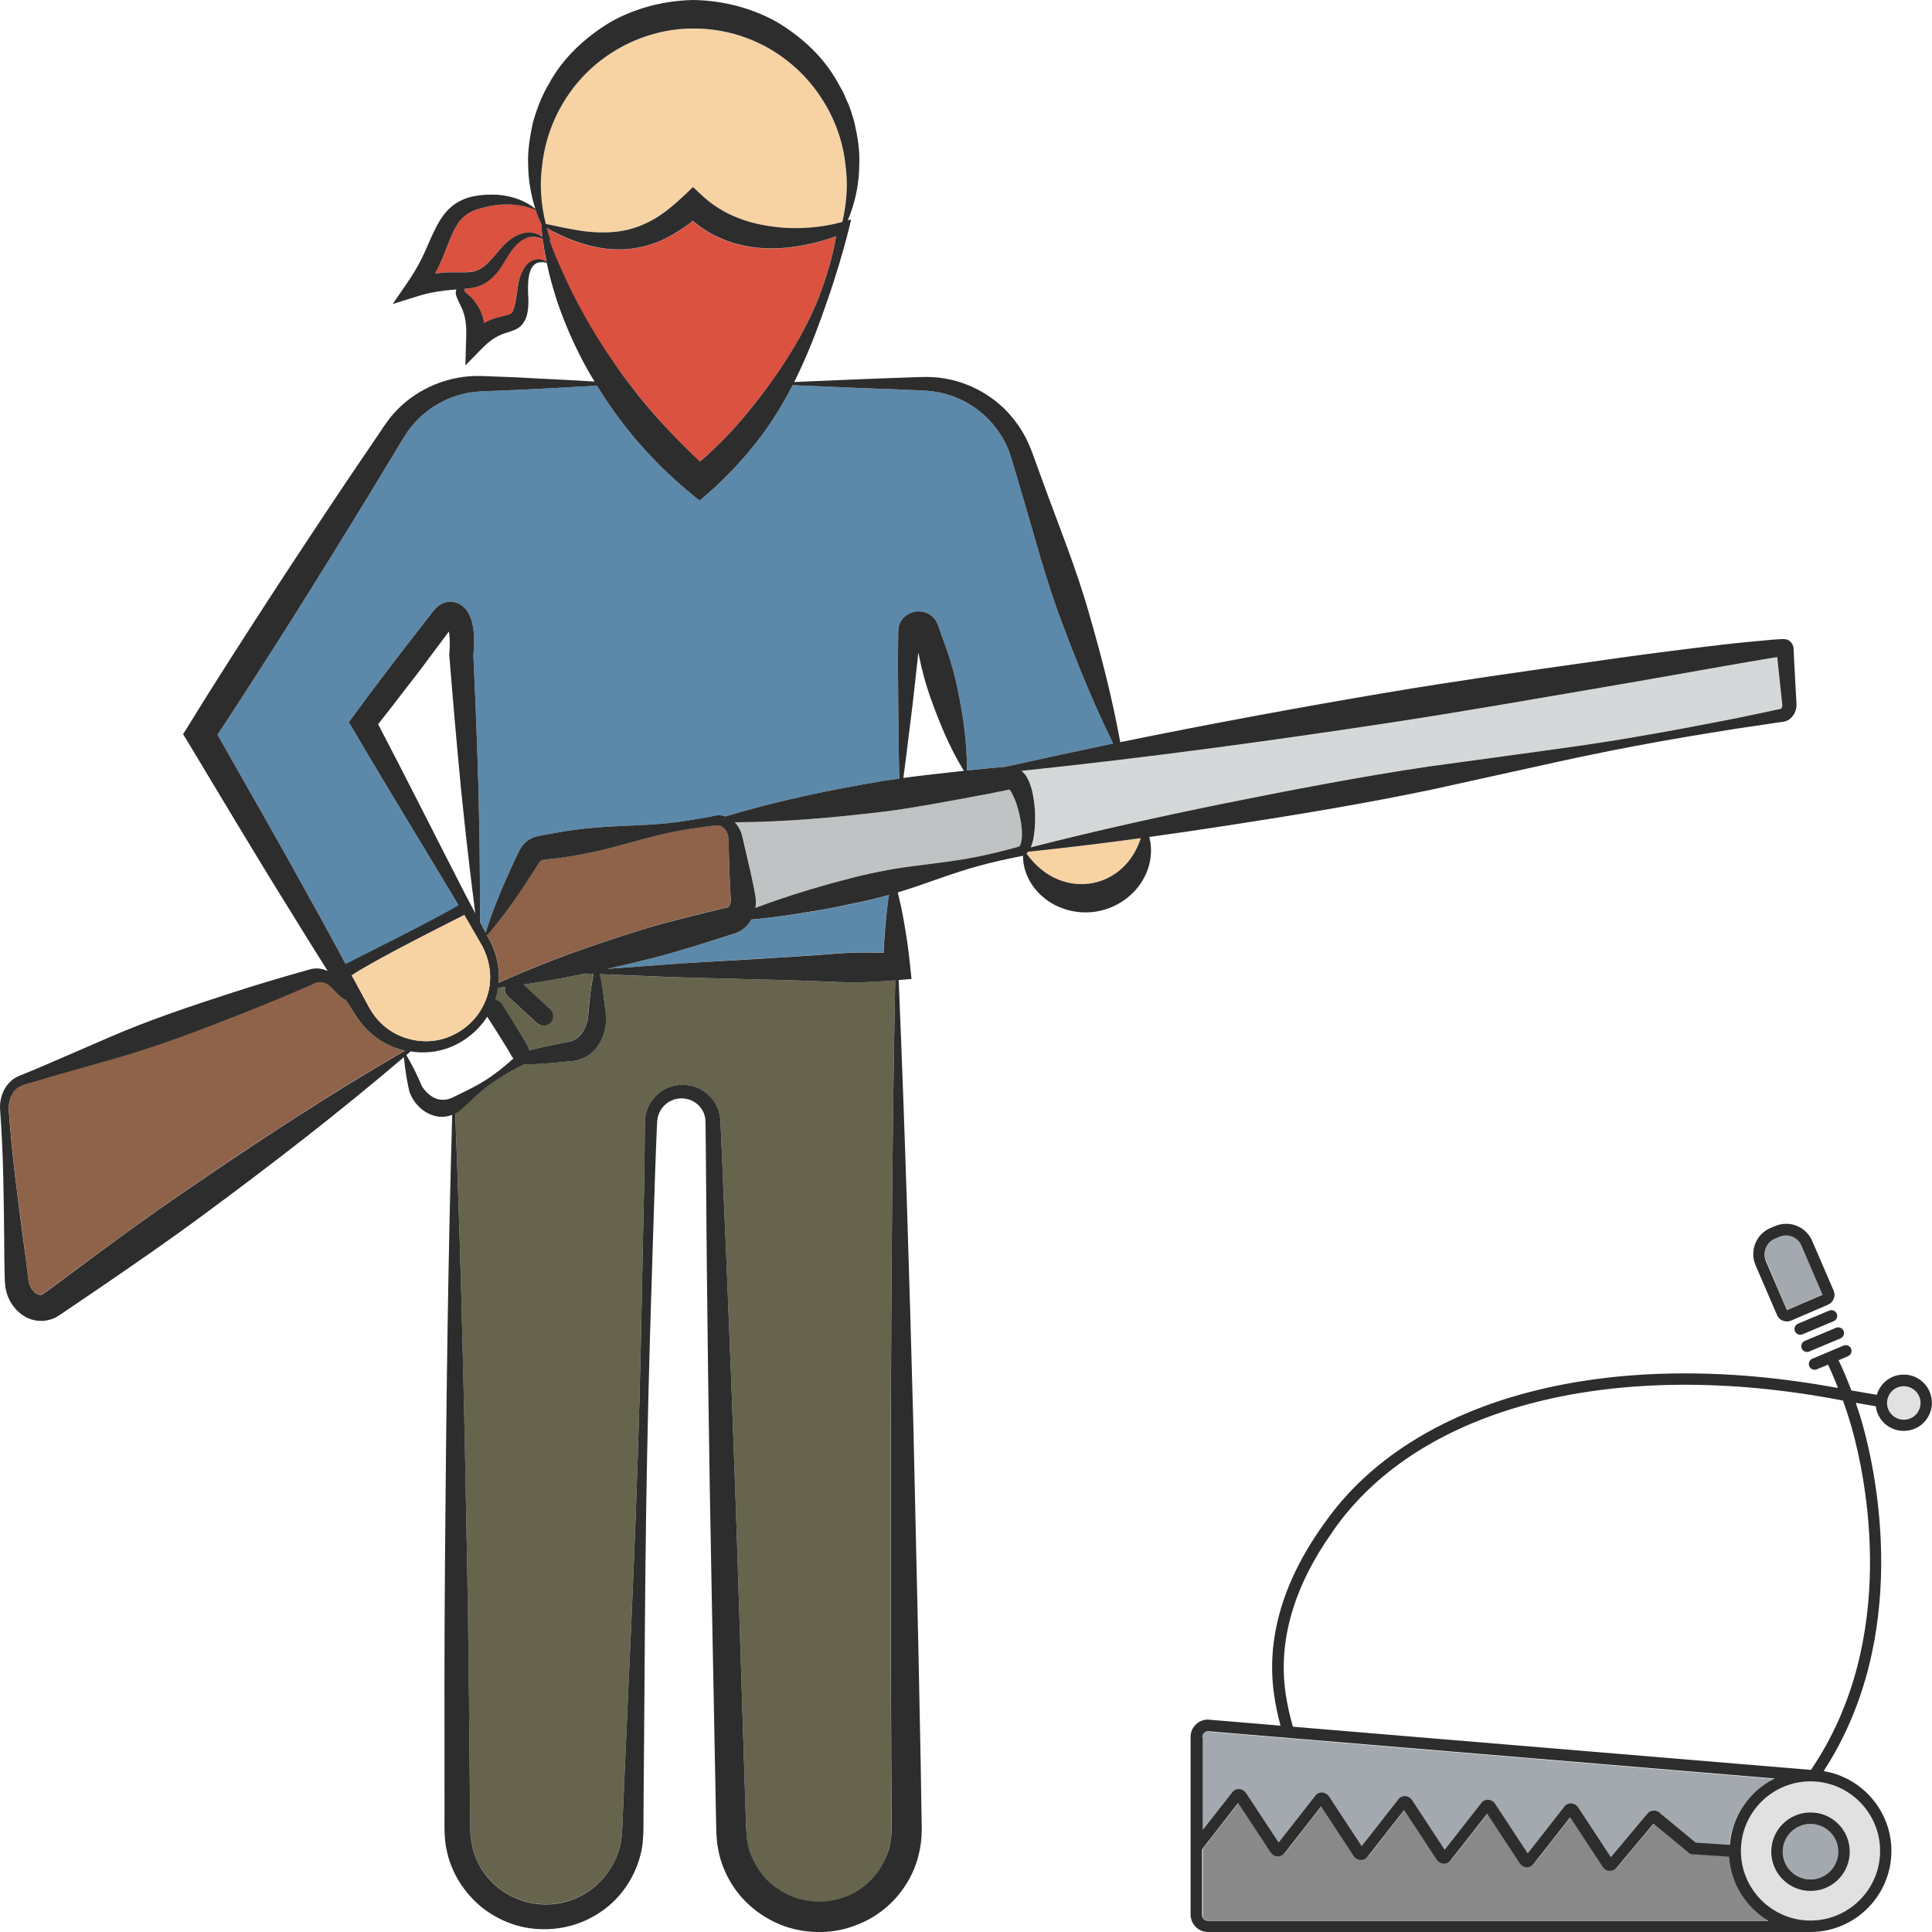 <?xml version="1.0" encoding="utf-8"?>
<!-- Generator: Adobe Illustrator 24.1.2, SVG Export Plug-In . SVG Version: 6.00 Build 0)  -->
<svg version="1.1" id="Layer_1" xmlns="http://www.w3.org/2000/svg" xmlns:xlink="http://www.w3.org/1999/xlink" x="0px" y="0px"
	 viewBox="0 0 128 128" style="enable-background:new 0 0 128 128;" xml:space="preserve">
<style type="text/css">
	.st0{fill:#BFC3C4;}
	.st1{fill:#8E634A;}
	.st2{fill:#5C89AA;}
	.st3{fill:#66644D;}
	.st4{fill:#DB5240;}
	.st5{fill:#EDBF7E;}
	.st6{fill:#F7D3A4;}
	.st7{fill:#D4D8D8;}
	.st8{fill:#A3A9AE;}
	.st9{fill:#E1E1E1;}
	.st10{fill:#898989;}
	.st11{fill:#2D2D2D;}
</style>
<g>
	<path class="st0" d="M67.12,52.71c-0.08-0.16-0.16-0.3-0.25-0.4c-0.89,0.19-1.77,0.36-2.66,0.52c-1.84,0.34-3.68,0.69-5.54,0.93
		c-3.31,0.4-6.63,0.7-9.99,0.72c0.13,0.13,0.24,0.28,0.32,0.44c0.14,0.23,0.21,0.56,0.25,0.75l0.15,0.65
		c0.2,0.87,0.4,1.74,0.58,2.61l0.06,0.33c0.02,0.08,0.05,0.3,0.05,0.45c0,0.14-0.01,0.29-0.03,0.43c1.21-0.46,2.44-0.86,3.67-1.23
		c0.9-0.27,1.8-0.51,2.71-0.74c0.9-0.25,1.82-0.44,2.75-0.59c1.85-0.31,3.74-0.44,5.58-0.82c0.92-0.18,1.83-0.41,2.73-0.66
		c0.08-0.02,0.05-0.02,0.06-0.03c0.01-0.01,0.02-0.02,0.03-0.04c0.03-0.05,0.06-0.12,0.08-0.22c0.04-0.18,0.05-0.39,0.05-0.6
		c0-0.43-0.08-0.87-0.17-1.29C67.43,53.49,67.3,53.07,67.12,52.71z"/>
	<path class="st1" d="M48.29,56.47l-0.02-0.67c-0.01-0.25,0-0.37-0.06-0.54c-0.09-0.31-0.34-0.57-0.62-0.59
		c-0.05-0.01-0.16,0.01-0.28,0.02l-0.33,0.04l-0.66,0.09c-0.44,0.06-0.88,0.13-1.32,0.21c-1.76,0.32-3.48,0.89-5.22,1.31
		c-0.87,0.2-1.75,0.37-2.64,0.48l-1.2,0.16c-0.03,0-0.09,0.02-0.15,0.08c-0.02,0.02-0.03,0.03-0.05,0.06l-0.08,0.13l-0.18,0.28
		c-0.96,1.5-1.96,2.98-3.14,4.36c-0.03,0.03-0.06,0.03-0.1,0.02l0.08,0.16c0.54,0.89,0.8,1.98,0.71,3.04
		c3.13-1.43,6.35-2.55,9.6-3.56c1.71-0.52,3.45-0.94,5.18-1.35l0.33-0.08c0.06-0.02,0.02,0.01,0.05-0.01
		c0.03-0.01,0.09-0.05,0.13-0.13c0.05-0.08,0.08-0.19,0.1-0.3c0.02-0.07-0.01-0.33-0.03-0.55C48.34,58.25,48.31,57.36,48.29,56.47z"
		/>
	<path class="st2" d="M43.18,63.49c-0.98,0.24-1.96,0.48-2.95,0.7c1.21-0.09,2.43-0.18,3.64-0.27c1.72-0.13,3.45-0.22,5.17-0.33
		c1.72-0.1,3.45-0.2,5.17-0.33c0.86-0.07,1.72-0.13,2.58-0.16c0.58-0.01,1.16,0,1.74,0.02c0.03-0.65,0.07-1.3,0.13-1.94
		c0.06-0.63,0.14-1.26,0.24-1.89c-0.69,0.2-1.39,0.38-2.09,0.52c-0.91,0.2-1.83,0.38-2.76,0.54c-1.41,0.24-2.83,0.45-4.27,0.58
		c-0.14,0.25-0.33,0.48-0.6,0.67c-0.15,0.12-0.4,0.22-0.55,0.27l-0.32,0.1C46.61,62.5,44.91,63.05,43.18,63.49z"/>
	<path class="st3" d="M59.31,64.95c-0.82,0.07-1.65,0.11-2.48,0.13c-0.86,0.01-1.73-0.03-2.59-0.07c-1.73-0.07-3.45-0.11-5.18-0.15
		c-1.73-0.05-3.45-0.08-5.18-0.15c-1.38-0.05-2.77-0.1-4.15-0.17c0.12,0.58,0.22,1.16,0.3,1.75l0.07,0.62
		c0.02,0.21,0.04,0.39,0.04,0.66c-0.01,0.49-0.12,1-0.38,1.46c-0.25,0.46-0.66,0.87-1.2,1.1c-0.13,0.06-0.27,0.1-0.42,0.13
		l-0.21,0.03l-0.15,0.02l-0.62,0.06c-0.81,0.07-1.62,0.14-2.44,0.14c-0.6,0.31-1.2,0.61-1.76,0.98c-0.61,0.38-1.16,0.84-1.68,1.34
		c-0.27,0.25-0.51,0.49-0.81,0.74c-0.09,0.07-0.2,0.14-0.31,0.2c0.4,9.98,0.6,19.96,0.79,29.94c0.08,5.02,0.14,10.05,0.18,15.07
		l0.02,1.88c0,0.67,0.02,1.14,0.14,1.68c0.23,1.05,0.85,1.99,1.67,2.69c0.84,0.67,1.89,1.09,2.98,1.13
		c1.09,0.06,2.18-0.26,3.08-0.88c0.9-0.61,1.6-1.53,1.94-2.57c0.09-0.26,0.15-0.53,0.2-0.8c0.03-0.28,0.06-0.53,0.07-0.86l0.08-1.88
		l0.33-7.53c0.23-5.02,0.45-10.04,0.61-15.06c0.17-5.02,0.26-10.04,0.36-15.06l0.08-3.77l0.02-1.88l0.01-0.94
		c0.01-0.32-0.02-0.6,0.04-1c0.12-0.75,0.61-1.42,1.29-1.77c0.68-0.36,1.53-0.38,2.23-0.04c0.7,0.32,1.24,0.99,1.4,1.76
		c0.08,0.42,0.06,0.7,0.08,1.02l0.04,0.94c0.44,10.04,0.84,20.08,1.15,30.12l0.48,15.06c0,0.34,0.03,0.58,0.05,0.84
		c0.05,0.26,0.09,0.51,0.18,0.76c0.16,0.49,0.39,0.96,0.69,1.39c0.61,0.85,1.5,1.48,2.5,1.79c1,0.29,2.1,0.28,3.07-0.1
		c0.98-0.35,1.82-1.05,2.39-1.92c0.29-0.43,0.5-0.92,0.61-1.42c0.07-0.25,0.11-0.51,0.12-0.77l0.02-0.39l0-0.47l-0.02-3.77
		l-0.03-7.53l0-15.07C59.05,84.55,59.12,74.75,59.31,64.95z"/>
	<path class="st3" d="M35.03,69.42c0.02,0.06,0.03,0.12,0.04,0.17c0.64-0.17,1.28-0.31,1.92-0.43l0.61-0.12l0.15-0.03l0.09-0.03
		c0.06-0.02,0.12-0.04,0.17-0.07c0.22-0.11,0.42-0.31,0.59-0.55c0.16-0.25,0.28-0.55,0.34-0.88c0.03-0.14,0.03-0.37,0.05-0.57
		l0.06-0.62c0.07-0.59,0.15-1.18,0.26-1.77c-0.18-0.01-0.36-0.01-0.55-0.02c-1.35,0.28-2.72,0.53-4.1,0.73l1.77,1.64
		c0.26,0.24,0.27,0.64,0.03,0.89c-0.13,0.13-0.29,0.2-0.46,0.2c-0.16,0-0.31-0.06-0.43-0.17l-1.95-1.8
		c-0.17-0.16-0.22-0.38-0.18-0.59c-0.16,0.02-0.31,0.04-0.47,0.06c-0.04,0.27-0.1,0.52-0.18,0.78c0.17,0.03,0.33,0.12,0.43,0.28
		C33.73,67.27,34.89,69.09,35.03,69.42z"/>
	<path class="st2" d="M73.75,49.26c-2.38,0.5-4.76,1.01-7.13,1.54c-0.86,0.07-1.71,0.16-2.57,0.25c0,0,0.01,0,0.01-0.01
		c0.02-1.87-0.26-3.65-0.62-5.42c-0.18-0.88-0.43-1.75-0.72-2.6l-0.46-1.27l-0.05-0.16c-0.02-0.05-0.03-0.09-0.09-0.24
		c-0.09-0.23-0.28-0.48-0.52-0.63c-0.48-0.3-1.05-0.28-1.49,0.01c-0.23,0.14-0.41,0.36-0.51,0.61c-0.1,0.25-0.09,0.52-0.09,0.58
		l-0.01,0.67l-0.01,1.35l0.02,2.7c0.02,1.65,0.03,3.29,0.07,4.94c-0.4,0.06-0.8,0.12-1.2,0.18c-3.47,0.59-6.91,1.3-10.31,2.33
		c-0.15-0.05-0.31-0.08-0.48-0.08c-0.17,0.01-0.28,0.04-0.38,0.06l-0.33,0.07l-0.66,0.11c-0.44,0.08-0.88,0.15-1.33,0.21
		c-1.77,0.24-3.58,0.22-5.36,0.36c-0.89,0.08-1.78,0.18-2.66,0.35l-0.99,0.18l-0.16,0.03c-0.07,0.01-0.2,0.04-0.29,0.07
		c-0.4,0.13-0.71,0.41-0.91,0.71c-0.04,0.07-0.09,0.15-0.13,0.22l-0.07,0.16l-0.15,0.3c-0.75,1.61-1.46,3.24-2,4.96l-0.37-0.71
		c0.01-1.4-0.01-2.81-0.02-4.21c-0.01-1.51-0.05-3.01-0.08-4.52c-0.08-2.98-0.2-5.96-0.34-8.95c0.05-0.52,0.08-1.06,0.01-1.65
		c-0.04-0.3-0.09-0.62-0.25-0.98c-0.09-0.18-0.2-0.38-0.42-0.57c-0.2-0.2-0.59-0.38-0.98-0.34c-0.38,0.05-0.65,0.23-0.83,0.42
		c-0.05,0.04-0.09,0.09-0.13,0.14l-0.07,0.08l-0.12,0.15l-0.47,0.61l-0.95,1.22c-0.63,0.81-1.25,1.62-1.87,2.44
		c-0.62,0.82-1.24,1.64-1.84,2.47l-0.33,0.45l0.26,0.43c2.21,3.78,4.51,7.51,6.76,11.27l0.25,0.43l0.38,0.64
		c-1.01,0.51-6.02,3.02-7.46,4c-0.13-0.25-0.26-0.5-0.4-0.75c-0.78-1.43-1.54-2.86-2.34-4.28c-2.01-3.66-4.09-7.28-6.15-10.91
		c1.68-2.55,3.33-5.12,4.96-7.7c1.73-2.75,3.44-5.51,5.13-8.28l1.26-2.08l0.63-1.04l0.31-0.52c0.11-0.17,0.2-0.32,0.31-0.47
		c0.83-1.18,2.1-2.09,3.55-2.46c0.72-0.21,1.48-0.21,2.32-0.24c0.81-0.03,1.63-0.07,2.44-0.11c1.41-0.07,2.82-0.14,4.23-0.23
		c0.73,1.19,1.54,2.32,2.43,3.39c1.12,1.34,2.36,2.57,3.7,3.68l0.67,0.55l0.61-0.53c1.29-1.14,2.45-2.39,3.47-3.75
		c0.8-1.06,1.48-2.2,2.08-3.37l4.57,0.19l2.43,0.09c0.8,0.05,1.64,0.04,2.37,0.14c1.49,0.21,2.87,0.97,3.83,2.08
		c0.48,0.55,0.88,1.18,1.13,1.85c0.12,0.32,0.23,0.71,0.35,1.1l0.34,1.16c0.93,3.07,1.71,6.2,2.86,9.2
		C71.39,44.01,72.47,46.67,73.75,49.26z"/>
	<path class="st4" d="M41.94,25.75c0.5,0.65,1.02,1.28,1.57,1.9c0.9,1.02,1.86,1.99,2.85,2.93c0.97-0.84,1.9-1.74,2.74-2.73
		c1.03-1.21,2.01-2.49,2.89-3.84c0.88-1.36,1.65-2.8,2.25-4.31c0.51-1.3,0.91-2.67,1.14-4.03c-0.66,0.24-1.33,0.42-2.03,0.56
		c-0.91,0.18-1.85,0.28-2.8,0.22c-0.48-0.02-0.96-0.1-1.43-0.2c-0.48-0.1-0.94-0.26-1.39-0.46c-0.67-0.28-1.29-0.68-1.84-1.15
		c-0.54,0.44-1.13,0.84-1.78,1.15c-0.88,0.45-1.87,0.7-2.85,0.74c-0.98,0.04-1.94-0.14-2.83-0.43c-0.44-0.14-0.87-0.31-1.29-0.51
		c-0.21-0.09-0.41-0.19-0.62-0.3c-0.12-0.06-0.21-0.13-0.31-0.2c0.09,0.33,0.19,0.65,0.3,0.98c-0.06-0.08-0.1-0.17-0.16-0.26
		l0.09,0.26c0.14,0.39,0.3,0.78,0.46,1.17c0.33,0.77,0.67,1.53,1.05,2.27c0.74,1.48,1.59,2.91,2.52,4.27
		C40.95,24.45,41.43,25.11,41.94,25.75z"/>
	<path class="st1" d="M1.84,84.46c0.04,0.42,0.08,0.59,0.18,0.81c0.1,0.2,0.25,0.37,0.4,0.45c0.15,0.08,0.26,0.08,0.36,0.04
		c0.07-0.03,0.07-0.03,0.21-0.13l0.44-0.33l1.77-1.32c2.37-1.75,4.74-3.49,7.17-5.15c4.72-3.23,9.48-6.36,14.46-9.24
		c-0.73-0.16-1.44-0.48-2.03-0.95c-0.48-0.37-0.89-0.83-1.21-1.33l-0.67-1.07c-0.17-0.06-0.3-0.17-0.41-0.27
		c-0.3-0.26-0.54-0.58-0.76-0.73c-0.24-0.16-0.51-0.21-0.73-0.17c-0.06,0.01-0.11,0.03-0.16,0.05l-0.24,0.1l-0.51,0.22
		c-1.35,0.59-2.72,1.16-4.09,1.69c-2.74,1.08-5.5,2.13-8.34,2.95l-4.26,1.21l-1.06,0.31L1.83,71.8c-0.17,0.06-0.37,0.11-0.48,0.16
		c-0.53,0.24-0.81,0.94-0.76,1.57c0.19,2.92,0.59,5.83,0.98,8.74C1.66,83.01,1.76,83.74,1.84,84.46z"/>
	<path class="st5" d="M60.97,41.91C60.97,41.91,60.98,41.91,60.97,41.91C60.99,41.87,60.98,41.85,60.97,41.91z"/>
	<path class="st6" d="M37.32,15.08c0.44,0.08,0.87,0.18,1.3,0.23c0.86,0.11,1.72,0.14,2.52,0c0.81-0.13,1.56-0.43,2.26-0.84
		c0.7-0.42,1.32-0.96,1.93-1.53l0.57-0.55l0.59,0.55c1.15,1.08,2.61,1.73,4.23,2c0.81,0.14,1.65,0.19,2.49,0.16
		c0.84-0.03,1.72-0.16,2.52-0.38l0.07-0.02c0.29-1.27,0.38-2.55,0.2-3.8c-0.18-1.69-0.81-3.28-1.75-4.64
		c-0.93-1.36-2.2-2.46-3.64-3.22c-1.44-0.75-3.06-1.15-4.68-1.14c-3.25-0.01-6.45,1.67-8.3,4.41c-0.94,1.36-1.55,2.96-1.72,4.64
		c-0.18,1.28-0.08,2.6,0.24,3.9c0.17,0.02,0.35,0.05,0.5,0.09L37.32,15.08z"/>
	<path class="st4" d="M35.95,15.82c-0.27-0.12-0.56-0.17-0.83-0.12c-0.37,0.08-0.69,0.29-0.95,0.57c-0.27,0.28-0.47,0.61-0.68,0.95
		c-0.22,0.37-0.45,0.76-0.8,1.1c-0.33,0.34-0.83,0.64-1.32,0.74c-0.21,0.04-0.41,0.06-0.6,0.08c-0.02,0.11,0,0.18,0.05,0.2
		c0.05,0.05,0.2,0.18,0.35,0.32c0.14,0.14,0.29,0.31,0.42,0.5c0.26,0.38,0.41,0.81,0.49,1.24c0,0,0,0,0,0.01
		c0.32-0.18,0.66-0.33,1.01-0.4l0.49-0.11c0.14-0.04,0.19-0.06,0.24-0.09c0.1-0.05,0.23-0.35,0.29-0.65
		c0.16-0.6,0.13-1.37,0.45-2.06c0.14-0.34,0.39-0.71,0.79-0.85c0.31-0.1,0.61-0.03,0.85,0.1c-0.08-0.38-0.15-0.77-0.21-1.15
		C35.98,16.06,35.97,15.94,35.95,15.82z"/>
	<path class="st7" d="M68.02,51.46c0.17,0.29,0.25,0.55,0.33,0.81c0.14,0.51,0.19,1.01,0.22,1.5c0.03,0.5,0.01,0.99-0.05,1.49
		c-0.04,0.25-0.08,0.5-0.18,0.77c-0.01,0.03-0.03,0.07-0.04,0.1c4.26-1.09,8.54-2.04,12.83-2.9c4.49-0.9,8.98-1.78,13.51-2.44
		l6.8-0.93c2.27-0.3,4.53-0.62,6.79-1.01c2.26-0.37,4.5-0.8,6.75-1.25l1.68-0.35l0.84-0.18l0.42-0.09l0.1-0.02l0.01-0.01l0.02-0.03
		c0.02-0.03,0.05-0.08,0.05-0.15c0-0.03,0-0.06,0-0.1l-0.02-0.19l-0.09-0.85l-0.18-1.69l-0.04-0.4l-0.17,0.02l-1.68,0.28l-3.37,0.59
		c-2.25,0.4-4.5,0.8-6.76,1.17c-4.51,0.77-9.02,1.56-13.54,2.26c-8.16,1.23-16.33,2.34-24.55,3.21
		C67.83,51.2,67.95,51.34,68.02,51.46z"/>
	<path class="st5" d="M66.83,52.25c-0.03-0.04-0.06-0.05-0.05-0.04C66.79,52.23,66.8,52.24,66.83,52.25z"/>
	<path class="st6" d="M68.11,56.44c-0.03,0.04-0.06,0.07-0.1,0.1c1.2,1.68,2.9,2.26,4.41,1.96c1.37-0.28,2.61-1.29,3.16-2.97
		c-2.48,0.34-4.97,0.64-7.46,0.9C68.12,56.43,68.11,56.44,68.11,56.44z"/>
	<path class="st4" d="M32.08,17.64c0.28-0.22,0.54-0.53,0.8-0.83c0.28-0.34,0.56-0.69,0.94-0.95c0.36-0.27,0.82-0.48,1.29-0.46
		c0.31,0.01,0.6,0.13,0.83,0.3c-0.01-0.05-0.02-0.11-0.02-0.16l-0.03-0.32l-0.01-0.16l0-0.08c0.01-0.03-0.02-0.02,0-0.09
		c-0.15-0.32-0.27-0.65-0.38-0.99c-0.84-0.34-1.73-0.42-2.57-0.32c-0.44,0.05-0.88,0.17-1.3,0.29c-0.4,0.13-0.75,0.33-1.01,0.6
		c-0.54,0.53-0.8,1.41-1.17,2.29c-0.18,0.45-0.39,0.91-0.62,1.36c0.39-0.05,0.79-0.08,1.17-0.08c0.43,0,0.85,0.02,1.18-0.03
		C31.52,17.98,31.8,17.86,32.08,17.64z"/>
	<g>
		<path class="st8" d="M118.11,122.68c0,1.01,0.82,1.84,1.84,1.84c1.01,0,1.84-0.82,1.84-1.84c0-1.01-0.82-1.84-1.84-1.84
			C118.93,120.84,118.11,121.66,118.11,122.68z"/>
		<path class="st8" d="M82.07,118.56c0.18,0.01,0.35,0.1,0.45,0.26l2.16,3.28l2.42-3.09c0.11-0.14,0.29-0.23,0.47-0.22
			c0.18,0.01,0.35,0.1,0.45,0.26l2.16,3.29l2.42-3.09c0.11-0.14,0.29-0.22,0.47-0.22c0.18,0.01,0.35,0.1,0.45,0.26l2.16,3.29
			l2.42-3.09c0.11-0.14,0.29-0.23,0.47-0.22c0.18,0.01,0.35,0.1,0.45,0.26l2.16,3.29l2.42-3.09c0.11-0.14,0.3-0.22,0.47-0.22
			c0.18,0.01,0.35,0.1,0.45,0.26l2.17,3.3l2.42-2.88c0.12-0.14,0.3-0.21,0.48-0.2c0.16,0.01,0.3,0.09,0.4,0.2l2.32,1.92l2.27,0.15
			c0.14-1.93,1.32-3.58,2.97-4.4l-37.54-3.13c-0.09,0-0.19,0.04-0.27,0.11c-0.08,0.07-0.12,0.17-0.12,0.28v6.19l1.95-2.49
			C81.7,118.64,81.88,118.55,82.07,118.56z"/>
		<path class="st9" d="M115.34,122.63c0,2.54,2.07,4.61,4.61,4.61c2.54,0,4.61-2.07,4.61-4.61c0-2.54-2.07-4.61-4.61-4.61
			C117.41,118.02,115.34,120.09,115.34,122.63z M122.54,122.68c0,1.43-1.16,2.6-2.6,2.6s-2.6-1.16-2.6-2.6s1.16-2.6,2.6-2.6
			S122.54,121.24,122.54,122.68z"/>
		<path class="st10" d="M80.03,127.24h37.18c-1.48-0.88-2.49-2.44-2.61-4.25l-2.27-0.15c-0.2,0.03-0.39-0.05-0.51-0.2l-2.23-1.84
			l-2.45,2.93c-0.11,0.13-0.27,0.2-0.44,0.2c-0.01,0-0.02,0-0.03,0c-0.18-0.01-0.35-0.11-0.44-0.26l-2.16-3.29l-2.42,3.09
			c-0.11,0.14-0.29,0.23-0.47,0.22c-0.18-0.01-0.35-0.1-0.45-0.26l-2.16-3.29l-2.42,3.09c-0.11,0.14-0.29,0.23-0.47,0.22
			c-0.18-0.01-0.35-0.1-0.45-0.26l-2.16-3.29l-2.42,3.09c-0.11,0.14-0.29,0.23-0.47,0.22c-0.18-0.01-0.35-0.1-0.45-0.26l-2.16-3.29
			l-2.42,3.09c-0.11,0.14-0.29,0.23-0.47,0.22c-0.18-0.01-0.35-0.1-0.45-0.26l-2.16-3.28l-2.38,3.06v4.34
			C79.65,127.07,79.82,127.24,80.03,127.24z"/>
		<path class="st9" d="M126.39,94.02c0.29-0.07,0.53-0.25,0.69-0.5c0.15-0.25,0.2-0.55,0.13-0.84c-0.12-0.5-0.56-0.85-1.08-0.85
			c-0.09,0-0.17,0.01-0.26,0.03c-0.59,0.14-0.96,0.74-0.82,1.34C125.19,93.79,125.8,94.17,126.39,94.02z"/>
		<path class="st8" d="M118.4,86.78l2.36-1.02l-1.4-3.26c-0.18-0.41-0.58-0.67-1.02-0.67c-0.15,0-0.3,0.03-0.44,0.09l-0.31,0.13
			c-0.27,0.12-0.48,0.34-0.59,0.61c-0.11,0.28-0.11,0.58,0.01,0.85L118.4,86.78z"/>
		<path class="st11" d="M117.35,122.68c0,1.43,1.16,2.6,2.6,2.6s2.6-1.16,2.6-2.6s-1.16-2.6-2.6-2.6S117.35,121.24,117.35,122.68z
			 M121.79,122.68c0,1.01-0.82,1.84-1.84,1.84c-1.01,0-1.84-0.82-1.84-1.84c0-1.01,0.82-1.84,1.84-1.84
			C120.96,120.84,121.79,121.66,121.79,122.68z"/>
		<path class="st11" d="M117.73,87.12c0.11,0.26,0.37,0.43,0.66,0.43c0.1,0,0.19-0.02,0.28-0.06l2.44-1.05
			c0.18-0.08,0.31-0.22,0.38-0.39c0.07-0.18,0.07-0.37-0.01-0.55l-1.42-3.29c-0.3-0.69-0.97-1.13-1.72-1.13
			c-0.26,0-0.5,0.05-0.74,0.15l-0.31,0.13c-0.46,0.2-0.81,0.56-1,1.03c-0.18,0.46-0.18,0.97,0.02,1.43L117.73,87.12z M116.99,82.68
			c0.11-0.28,0.32-0.49,0.59-0.61l0.31-0.13c0.14-0.06,0.29-0.09,0.44-0.09c0.45,0,0.85,0.26,1.02,0.67l1.4,3.26l-2.36,1.02
			l-1.4-3.26C116.88,83.25,116.88,82.95,116.99,82.68z"/>
		<path class="st11" d="M80.03,128h39.91c2.96,0,5.37-2.41,5.37-5.37c0-2.66-1.95-4.87-4.49-5.29c5.82-8.93,3.48-19.72,2.61-22.86
			c-0.14-0.52-0.31-1.03-0.48-1.54l1.33,0.23c0.01,0.07,0.01,0.13,0.03,0.2c0.2,0.84,0.95,1.43,1.81,1.43
			c0.15,0,0.29-0.02,0.44-0.05c0.49-0.12,0.9-0.41,1.16-0.84c0.26-0.43,0.34-0.93,0.22-1.41c-0.2-0.84-0.95-1.43-1.81-1.43
			c-0.15,0-0.29,0.02-0.44,0.05c-0.67,0.16-1.16,0.67-1.35,1.29l-1.68-0.29c-0.26-0.68-0.54-1.35-0.85-2l0.63-0.27
			c0.19-0.08,0.28-0.3,0.2-0.5c-0.08-0.19-0.3-0.28-0.5-0.2l-2.07,0.87c-0.19,0.08-0.28,0.3-0.2,0.5c0.06,0.14,0.2,0.23,0.35,0.23
			c0.05,0,0.1-0.01,0.15-0.03l0.74-0.31c0.24,0.51,0.46,1.02,0.66,1.55c-15.16-2.81-28.15,0.58-34.02,8.95l-0.1,0.14
			c-2.69,3.78-3.78,7.58-3.23,11.29c0.1,0.67,0.24,1.34,0.42,1.99l-4.77-0.4c-0.31-0.02-0.61,0.1-0.84,0.32
			c-0.23,0.22-0.35,0.51-0.35,0.83v11.77C78.89,127.49,79.4,128,80.03,128z M125.87,91.87c0.09-0.02,0.17-0.03,0.26-0.03
			c0.51,0,0.96,0.35,1.08,0.85c0.07,0.29,0.02,0.59-0.13,0.84c-0.15,0.25-0.4,0.43-0.69,0.5c-0.59,0.14-1.2-0.23-1.34-0.82
			C124.91,92.61,125.28,92.01,125.87,91.87z M124.56,122.63c0,2.54-2.07,4.61-4.61,4.61c-2.54,0-4.61-2.07-4.61-4.61
			c0-2.54,2.07-4.61,4.61-4.61C122.49,118.02,124.56,120.09,124.56,122.63z M88.28,101.49l0.1-0.15c5.76-8.2,18.65-11.46,33.72-8.55
			c0.23,0.63,0.43,1.26,0.61,1.9c0.86,3.09,3.2,13.85-2.73,22.57l-34.32-2.86c-0.21-0.71-0.37-1.44-0.48-2.17
			C84.66,108.73,85.71,105.11,88.28,101.49z M79.65,115.09c0-0.11,0.04-0.21,0.12-0.28c0.08-0.07,0.18-0.11,0.27-0.11l37.54,3.13
			c-1.66,0.82-2.83,2.47-2.97,4.4l-2.27-0.15l-2.32-1.92c-0.1-0.12-0.24-0.19-0.4-0.2c-0.18-0.01-0.36,0.06-0.48,0.2l-2.42,2.88
			l-2.17-3.3c-0.1-0.15-0.27-0.25-0.45-0.26c-0.17-0.01-0.36,0.07-0.47,0.22l-2.42,3.09l-2.16-3.29c-0.1-0.15-0.27-0.25-0.45-0.26
			c-0.18-0.01-0.36,0.07-0.47,0.22l-2.42,3.09l-2.16-3.29c-0.1-0.15-0.27-0.25-0.45-0.26c-0.18-0.01-0.36,0.07-0.47,0.22l-2.42,3.09
			l-2.16-3.29c-0.1-0.15-0.27-0.25-0.45-0.26c-0.18-0.01-0.36,0.07-0.47,0.22l-2.42,3.09l-2.16-3.28c-0.1-0.15-0.27-0.25-0.45-0.26
			c-0.18-0.01-0.36,0.07-0.47,0.22l-1.95,2.49V115.09z M79.65,122.51l2.38-3.06l2.16,3.28c0.1,0.15,0.27,0.25,0.45,0.26
			c0.18,0.01,0.36-0.07,0.47-0.22l2.42-3.09l2.16,3.29c0.1,0.15,0.27,0.25,0.45,0.26c0.18,0.01,0.36-0.07,0.47-0.22l2.42-3.09
			l2.16,3.29c0.1,0.15,0.27,0.25,0.45,0.26c0.18,0.01,0.36-0.07,0.47-0.22l2.42-3.09l2.16,3.29c0.1,0.15,0.27,0.25,0.45,0.26
			c0.18,0.01,0.36-0.07,0.47-0.22l2.42-3.09l2.16,3.29c0.1,0.15,0.26,0.25,0.44,0.26c0.01,0,0.02,0,0.03,0
			c0.17,0,0.33-0.07,0.44-0.2l2.45-2.93l2.23,1.84c0.13,0.15,0.32,0.23,0.51,0.2l2.27,0.15c0.12,1.81,1.14,3.37,2.61,4.25H80.03
			c-0.21,0-0.39-0.17-0.39-0.39V122.51z"/>
		<path class="st11" d="M119.57,88.84c-0.19,0.08-0.28,0.3-0.2,0.5c0.06,0.14,0.2,0.23,0.35,0.23c0.05,0,0.1-0.01,0.15-0.03
			l2.07-0.87c0.19-0.08,0.28-0.3,0.2-0.5c-0.08-0.19-0.31-0.28-0.5-0.2L119.57,88.84z"/>
		<path class="st11" d="M121.19,86.83l-2.07,0.87c-0.19,0.08-0.28,0.3-0.2,0.5c0.06,0.14,0.2,0.23,0.35,0.23
			c0.05,0,0.1-0.01,0.15-0.03l2.07-0.87c0.19-0.08,0.28-0.3,0.2-0.5C121.6,86.84,121.38,86.75,121.19,86.83z"/>
	</g>
	<path class="st11" d="M119.01,46.38l-0.05-0.85l-0.09-1.7l-0.04-0.85l-0.01-0.11c-0.1-0.39-0.4-0.5-0.48-0.51
		c-0.04-0.01-0.1-0.01-0.1-0.01l-0.1-0.01l-0.25,0.01l-0.45,0.03l-1.72,0.16c-1.15,0.11-2.28,0.25-3.42,0.39
		c-2.28,0.28-4.55,0.58-6.81,0.91c-4.54,0.64-9.07,1.28-13.58,2.04c-5.92,1-11.81,2.09-17.69,3.29c-0.52-2.86-1.24-5.66-2.04-8.43
		c-0.87-3.1-2.1-6.07-3.19-9.1l-0.41-1.13c-0.14-0.38-0.27-0.75-0.46-1.17c-0.36-0.81-0.88-1.54-1.49-2.17
		c-1.24-1.25-2.92-2.03-4.64-2.17c-0.89-0.07-1.67,0.02-2.48,0.03l-2.43,0.09l-4.46,0.19c0.13-0.26,0.25-0.51,0.37-0.77
		c0.71-1.52,1.29-3.07,1.83-4.64c0.54-1.57,1.02-3.13,1.43-4.77l0.14-0.59l-0.22,0.06c0.49-1.17,0.76-2.45,0.76-3.75
		C56.97,9.92,56.81,9,56.6,8.08c-0.14-0.44-0.25-0.91-0.46-1.33L55.86,6.1l-0.35-0.62c-0.91-1.67-2.37-3.02-4.02-4.01
		C49.81,0.52,47.87,0.03,45.93,0C44,0.04,42.06,0.53,40.38,1.5c-1.64,1-3.09,2.35-4,4.03c-0.49,0.81-0.82,1.71-1.08,2.61
		c-0.19,0.91-0.35,1.84-0.31,2.77c0.01,1,0.18,1.99,0.48,2.93c-0.7-0.58-1.63-0.88-2.56-0.94c-0.51-0.02-1.01,0-1.52,0.1
		c-0.51,0.1-1.05,0.33-1.48,0.69c-0.44,0.37-0.74,0.85-0.98,1.29c-0.23,0.45-0.43,0.89-0.61,1.31c-0.36,0.86-0.78,1.63-1.28,2.36
		l-1.02,1.49l1.7-0.53c0.77-0.24,1.53-0.35,2.33-0.42c0.06,0,0.13-0.01,0.19-0.01c-0.04,0.11-0.06,0.24-0.03,0.36
		c0.18,0.57,0.38,0.76,0.47,1.09c0.22,0.59,0.23,1.25,0.2,1.95l-0.05,1.63l1.13-1.15c0.44-0.45,0.89-0.78,1.46-0.97l0.51-0.17
		c0.19-0.06,0.46-0.18,0.65-0.4c0.38-0.47,0.38-0.89,0.42-1.26c0.03-0.37-0.02-0.75-0.02-1.07s0.01-0.65,0.07-0.95
		c0.07-0.31,0.18-0.6,0.42-0.76c0.2-0.12,0.48-0.14,0.75-0.07c0,0.01,0,0.02,0.01,0.03c0.17,0.85,0.41,1.67,0.67,2.49
		c0.56,1.64,1.26,3.22,2.12,4.73c0.12,0.21,0.24,0.41,0.37,0.62c-1.36-0.09-2.71-0.15-4.07-0.22c-0.81-0.05-1.63-0.09-2.44-0.11
		c-0.42-0.01-0.8-0.04-1.25-0.04c-0.43,0-0.87,0.04-1.31,0.12c-1.73,0.32-3.38,1.26-4.5,2.68c-0.13,0.18-0.27,0.37-0.39,0.54
		l-0.34,0.51l-0.68,1l-1.37,2.02c-1.81,2.7-3.6,5.41-5.37,8.13c-1.76,2.72-3.52,5.45-5.22,8.22l-0.32,0.51l0.3,0.49
		c2.26,3.75,4.49,7.51,6.81,11.23c0.81,1.33,1.64,2.65,2.47,3.97c-0.24-0.11-0.5-0.18-0.78-0.17c-0.13,0.01-0.25,0.02-0.38,0.06
		l-0.28,0.08l-0.53,0.15c-1.42,0.4-2.84,0.83-4.24,1.28c-2.81,0.91-5.61,1.84-8.32,3.02l-4.06,1.76L2.1,70.94l-0.51,0.21
		c-0.17,0.08-0.33,0.12-0.55,0.24c-0.8,0.48-1.1,1.39-1.03,2.19c0.22,2.92,0.24,5.86,0.27,8.79c0,0.74,0.01,1.47,0.03,2.2
		c0,0.31,0.03,0.89,0.22,1.34c0.19,0.46,0.51,0.91,0.98,1.23c0.46,0.32,1.14,0.48,1.75,0.3c0.16-0.03,0.3-0.1,0.44-0.16
		c0.11-0.07,0.28-0.17,0.33-0.21l0.46-0.31l1.83-1.24c2.43-1.66,4.86-3.33,7.22-5.08c4.51-3.33,8.95-6.76,13.22-10.4
		c0.07,0.77,0.19,1.53,0.36,2.27l0.02,0.06c0.15,0.39,0.39,0.76,0.73,1.06c0.34,0.29,0.78,0.52,1.27,0.56
		c0.28,0.02,0.56-0.03,0.82-0.13c-0.29,9.96-0.4,19.91-0.48,29.86c-0.04,5.03-0.04,10.05-0.03,15.07v1.89
		c-0.01,0.58,0,1.37,0.18,2.06c0.32,1.41,1.15,2.68,2.26,3.6c1.12,0.9,2.55,1.46,3.99,1.47c1.45,0.05,2.9-0.4,4.06-1.24
		c1.17-0.83,2.02-2.07,2.42-3.42c0.11-0.34,0.17-0.69,0.22-1.04c0.03-0.35,0.05-0.72,0.05-1.02l0.01-1.88l0.06-7.54
		c0.03-5.02,0.07-10.04,0.17-15.07c0.09-5.02,0.25-10.04,0.41-15.06l0.12-3.77l0.07-1.88l0.04-0.94c0.02-0.3,0.01-0.66,0.06-0.88
		c0.09-0.49,0.44-0.93,0.88-1.14c0.45-0.22,1-0.21,1.43,0.01c0.44,0.22,0.76,0.65,0.84,1.12c0.03,0.2,0.02,0.55,0.03,0.86l0.01,0.94
		c0.07,10.05,0.2,20.1,0.4,30.14l0.29,15.07c0,0.29,0.03,0.67,0.06,1.04c0.06,0.36,0.12,0.72,0.23,1.08
		c0.21,0.7,0.54,1.37,0.97,1.98c0.86,1.2,2.13,2.1,3.55,2.54c1.42,0.42,2.98,0.4,4.37-0.13c1.4-0.5,2.62-1.48,3.4-2.74
		c0.4-0.62,0.69-1.31,0.85-2.03c0.09-0.36,0.14-0.72,0.17-1.09c0-0.18,0.02-0.38,0.02-0.55l-0.01-0.47L61,116.94l-0.15-7.54
		l-0.34-15.07c-0.26-9.8-0.56-19.6-0.97-29.4l0.85-0.07l-0.09-0.85c-0.09-0.96-0.23-1.92-0.4-2.88c-0.11-0.67-0.26-1.34-0.42-2
		c0.02-0.01,0.03-0.01,0.05-0.02c1.79-0.54,3.55-1.27,5.35-1.75c0.91-0.25,1.82-0.45,2.74-0.63c0.02,0,0.09-0.02,0.16-0.04
		c-0.02,1.01,0.5,2.07,1.36,2.77c0.97,0.82,2.38,1.17,3.66,0.9c1.3-0.26,2.45-1.12,3.02-2.25c0.44-0.84,0.55-1.81,0.32-2.66
		c1.73-0.24,3.47-0.49,5.2-0.76c4.53-0.7,9.04-1.44,13.53-2.38l6.71-1.48c2.24-0.5,4.48-0.98,6.73-1.4c2.25-0.43,4.51-0.8,6.77-1.16
		l1.7-0.25l0.85-0.13l0.42-0.06l0.11-0.01c0.07-0.02,0.14-0.03,0.2-0.06c0.13-0.05,0.24-0.13,0.32-0.22
		c0.18-0.18,0.28-0.39,0.32-0.6c0.02-0.11,0.03-0.22,0.02-0.32L119.01,46.38z M30.01,18.04c-0.39,0-0.78,0.03-1.18,0.08
		c0.24-0.45,0.44-0.91,0.62-1.36c0.37-0.88,0.63-1.76,1.17-2.29c0.26-0.27,0.6-0.47,1-0.6c0.42-0.12,0.86-0.24,1.3-0.29
		c0.84-0.09,1.73-0.02,2.57,0.33c0.11,0.33,0.24,0.66,0.39,0.98c-0.02,0.06,0.01,0.06,0,0.09v0.08l0.01,0.16l0.03,0.32
		c0,0.05,0.01,0.11,0.02,0.16c-0.23-0.17-0.52-0.29-0.83-0.3c-0.48-0.02-0.93,0.19-1.29,0.46c-0.38,0.26-0.66,0.62-0.94,0.95
		c-0.26,0.31-0.52,0.61-0.8,0.83c-0.28,0.22-0.56,0.34-0.89,0.38C30.85,18.06,30.44,18.04,30.01,18.04z M35.36,17.23
		c-0.41,0.13-0.65,0.51-0.8,0.85c-0.31,0.69-0.28,1.46-0.44,2.06c-0.06,0.3-0.18,0.6-0.29,0.65c-0.04,0.03-0.1,0.06-0.24,0.09
		L33.1,21c-0.35,0.07-0.7,0.22-1.02,0.4c0,0,0,0,0-0.01c-0.08-0.42-0.23-0.86-0.49-1.23c-0.13-0.19-0.27-0.36-0.42-0.51
		c-0.15-0.13-0.29-0.26-0.35-0.31c-0.04-0.02-0.07-0.09-0.05-0.2c0.2-0.02,0.39-0.04,0.61-0.08c0.5-0.1,0.99-0.39,1.32-0.74
		c0.35-0.34,0.57-0.72,0.8-1.1c0.21-0.34,0.41-0.67,0.68-0.95c0.26-0.28,0.58-0.49,0.95-0.57c0.26-0.04,0.55,0,0.82,0.12
		c0.02,0.12,0.03,0.24,0.05,0.36c0.06,0.38,0.13,0.77,0.21,1.15C35.96,17.2,35.67,17.12,35.36,17.23z M36.16,14.84
		c-0.32-1.29-0.42-2.61-0.24-3.89c0.18-1.69,0.79-3.29,1.72-4.65c1.85-2.74,5.05-4.42,8.3-4.41c1.62-0.01,3.24,0.39,4.68,1.14
		c1.44,0.76,2.71,1.87,3.64,3.23c0.94,1.35,1.57,2.95,1.75,4.63c0.18,1.25,0.09,2.54-0.2,3.81l-0.07,0.02
		c-0.8,0.22-1.68,0.35-2.52,0.38c-0.85,0.04-1.69-0.02-2.49-0.16c-1.62-0.27-3.08-0.92-4.23-2l-0.59-0.55l-0.57,0.55
		c-0.61,0.57-1.23,1.11-1.93,1.53c-0.7,0.41-1.45,0.71-2.26,0.84c-0.81,0.13-1.66,0.11-2.52,0c-0.44-0.06-0.87-0.15-1.31-0.23
		l-0.66-0.14C36.51,14.9,36.33,14.87,36.16,14.84z M37.97,19.5c-0.38-0.74-0.71-1.5-1.05-2.27c-0.16-0.38-0.32-0.77-0.46-1.17
		l-0.09-0.26c0.05,0.09,0.1,0.18,0.16,0.26c-0.12-0.32-0.22-0.64-0.3-0.97c0.1,0.07,0.19,0.14,0.31,0.2c0.2,0.1,0.41,0.2,0.61,0.29
		c0.42,0.2,0.85,0.37,1.29,0.51c0.89,0.29,1.84,0.47,2.83,0.43c0.98-0.04,1.97-0.29,2.85-0.74c0.64-0.32,1.23-0.71,1.78-1.15
		c0.55,0.47,1.17,0.87,1.84,1.15c0.45,0.2,0.91,0.36,1.39,0.46c0.47,0.1,0.95,0.18,1.43,0.2c0.95,0.06,1.89-0.04,2.8-0.22
		c0.7-0.14,1.37-0.32,2.03-0.56c-0.23,1.37-0.64,2.73-1.14,4.03c-0.6,1.51-1.38,2.95-2.26,4.31c-0.88,1.35-1.85,2.63-2.88,3.84
		c-0.84,0.99-1.77,1.9-2.74,2.74c-0.99-0.94-1.95-1.91-2.86-2.93c-0.54-0.61-1.07-1.24-1.57-1.9c-0.51-0.64-0.99-1.3-1.45-1.99
		C39.56,22.41,38.72,20.98,37.97,19.5z M20.56,59.59c-2.01-3.66-4.09-7.28-6.15-10.91c1.68-2.55,3.33-5.12,4.96-7.7
		c1.73-2.75,3.44-5.51,5.13-8.28l1.26-2.08l0.63-1.04l0.31-0.52c0.11-0.17,0.2-0.32,0.31-0.47c0.83-1.18,2.1-2.09,3.55-2.46
		c0.72-0.21,1.48-0.21,2.32-0.24c0.81-0.03,1.63-0.07,2.44-0.11c1.41-0.07,2.82-0.14,4.23-0.23c0.73,1.19,1.54,2.32,2.43,3.39
		c1.12,1.34,2.36,2.57,3.7,3.68l0.67,0.55l0.61-0.53c1.29-1.14,2.45-2.39,3.47-3.75c0.8-1.06,1.48-2.2,2.08-3.37l4.57,0.19
		l2.43,0.09c0.8,0.05,1.64,0.04,2.37,0.14c1.49,0.21,2.87,0.97,3.83,2.08c0.48,0.55,0.88,1.18,1.13,1.85
		c0.12,0.32,0.23,0.71,0.35,1.1l0.34,1.16c0.93,3.07,1.71,6.2,2.86,9.2c1,2.68,2.08,5.34,3.36,7.93c-2.38,0.5-4.76,1.01-7.13,1.54
		c-0.86,0.07-1.71,0.16-2.57,0.25c0,0,0.01,0,0.01-0.01c0.02-1.87-0.26-3.65-0.62-5.42c-0.18-0.88-0.43-1.75-0.72-2.6l-0.46-1.27
		l-0.05-0.16c-0.02-0.05-0.03-0.09-0.09-0.24c-0.09-0.23-0.28-0.48-0.52-0.63c-0.48-0.3-1.05-0.28-1.49,0.01
		c-0.23,0.14-0.41,0.36-0.51,0.61c-0.1,0.25-0.09,0.52-0.09,0.58l-0.01,0.67l-0.01,1.35l0.02,2.7c0.02,1.65,0.03,3.29,0.07,4.94
		c-0.4,0.06-0.8,0.12-1.2,0.18c-3.47,0.59-6.91,1.3-10.31,2.33c-0.15-0.05-0.31-0.08-0.48-0.08c-0.17,0.01-0.28,0.04-0.38,0.06
		l-0.33,0.07l-0.66,0.11c-0.44,0.08-0.88,0.15-1.33,0.21c-1.77,0.24-3.58,0.22-5.36,0.36c-0.89,0.08-1.78,0.18-2.66,0.35l-0.99,0.18
		l-0.16,0.03c-0.07,0.01-0.2,0.04-0.29,0.07c-0.4,0.13-0.71,0.41-0.91,0.71c-0.04,0.07-0.09,0.15-0.13,0.22l-0.07,0.16l-0.15,0.3
		c-0.75,1.61-1.46,3.24-2,4.96l-0.37-0.71c0.01-1.4-0.01-2.81-0.02-4.21c-0.01-1.51-0.05-3.01-0.08-4.52
		c-0.08-2.98-0.2-5.96-0.34-8.95c0.05-0.52,0.08-1.06,0.01-1.65c-0.04-0.3-0.09-0.62-0.25-0.98c-0.09-0.18-0.2-0.38-0.42-0.57
		c-0.2-0.2-0.59-0.38-0.98-0.34c-0.38,0.05-0.65,0.23-0.83,0.42c-0.05,0.04-0.09,0.09-0.13,0.14l-0.07,0.08l-0.12,0.15l-0.47,0.61
		l-0.95,1.22c-0.63,0.81-1.25,1.62-1.87,2.44c-0.62,0.82-1.24,1.64-1.84,2.47l-0.33,0.45l0.26,0.43c2.21,3.78,4.51,7.51,6.76,11.27
		l0.25,0.43c-1.57,0.94-6.29,3.28-7.48,3.89C22.12,62.44,21.36,61.01,20.56,59.59z M61.61,46.12c0.6,1.69,1.27,3.36,2.25,4.95
		c-1.34,0.15-2.68,0.29-4.01,0.47c0.22-1.61,0.4-3.23,0.61-4.85l0.3-2.69l0.08-0.77l0.06,0.28C61.08,44.4,61.31,45.26,61.61,46.12z
		 M60.97,41.92c0-0.02,0-0.03,0.01-0.04v0.03C60.98,41.91,60.97,41.91,60.97,41.92z M36.45,66.87l-1.77-1.64
		c1.38-0.2,2.74-0.45,4.1-0.73c0.18,0.01,0.36,0.02,0.54,0.02c-0.11,0.6-0.2,1.19-0.26,1.77L39,66.91c-0.02,0.2-0.03,0.43-0.05,0.57
		c-0.07,0.33-0.18,0.63-0.34,0.88c-0.17,0.25-0.37,0.45-0.59,0.55c-0.05,0.04-0.11,0.05-0.17,0.07l-0.09,0.03l-0.16,0.03l-0.61,0.12
		c-0.64,0.12-1.28,0.26-1.92,0.43c-0.01-0.06-0.01-0.11-0.04-0.17c-0.14-0.33-1.3-2.15-1.79-2.91c-0.1-0.16-0.26-0.25-0.43-0.28
		c0.08-0.25,0.14-0.51,0.18-0.77c0.16-0.02,0.31-0.05,0.47-0.07c-0.05,0.21,0,0.44,0.17,0.6l1.95,1.8c0.13,0.11,0.28,0.17,0.44,0.17
		c0.17,0,0.34-0.07,0.46-0.2C36.72,67.51,36.71,67.11,36.45,66.87z M33.03,65.12c0.09-1.05-0.17-2.14-0.71-3.04l-0.08-0.15
		c0.03,0.01,0.07,0,0.1-0.03c1.18-1.38,2.18-2.86,3.14-4.36l0.18-0.28l0.08-0.14c0.02-0.02,0.03-0.04,0.05-0.05
		c0.06-0.07,0.12-0.08,0.14-0.09l1.21-0.15c0.88-0.11,1.76-0.29,2.63-0.48c1.74-0.42,3.46-0.99,5.22-1.31
		c0.44-0.08,0.88-0.15,1.32-0.21l0.66-0.09l0.34-0.04c0.11-0.01,0.22-0.02,0.28-0.02c0.28,0.02,0.52,0.28,0.62,0.59
		c0.05,0.17,0.05,0.29,0.06,0.54l0.02,0.66c0.02,0.89,0.05,1.79,0.1,2.67c0.02,0.22,0.05,0.48,0.03,0.55
		c-0.01,0.12-0.05,0.22-0.1,0.3c-0.04,0.08-0.1,0.13-0.13,0.13c-0.03,0.02,0.01-0.01-0.05,0.01l-0.33,0.08
		c-1.74,0.42-3.48,0.83-5.18,1.35C39.38,62.57,36.16,63.69,33.03,65.12z M29.77,43.45c0.24,2.99,0.5,5.99,0.79,8.99
		c0.16,1.49,0.31,2.99,0.49,4.48c0.14,1.2,0.28,2.4,0.44,3.59l-0.7-1.33c-1.92-3.73-3.79-7.48-5.74-11.2
		c0.53-0.67,1.06-1.34,1.58-2.03c0.63-0.81,1.26-1.62,1.87-2.45l0.92-1.23l0.32-0.43c0.01,0.04,0.02,0.08,0.02,0.12
		c0.06,0.41,0.04,0.89,0.01,1.36l-0.01,0.08L29.77,43.45z M31.78,62.38c0.55,0.9,0.8,1.93,0.65,2.96c-0.15,1.01-0.68,1.96-1.47,2.62
		c-0.78,0.66-1.79,1.05-2.81,1.02c-1.01-0.02-2.01-0.39-2.75-1.05c-0.37-0.32-0.67-0.71-0.92-1.14l-0.78-1.44
		c-0.13-0.25-0.26-0.49-0.4-0.73c1.44-0.98,6.45-3.49,7.46-4L31.78,62.38z M43.18,63.49c1.73-0.44,3.43-0.99,5.14-1.53l0.32-0.1
		c0.15-0.05,0.4-0.15,0.55-0.27c0.26-0.19,0.46-0.42,0.59-0.67c1.44-0.12,2.86-0.34,4.27-0.58c0.93-0.15,1.84-0.34,2.76-0.54
		c0.7-0.14,1.4-0.32,2.09-0.51c-0.1,0.63-0.17,1.26-0.23,1.89c-0.06,0.65-0.1,1.3-0.13,1.95c-0.58-0.02-1.16-0.03-1.74-0.02
		c-0.86,0.02-1.72,0.09-2.59,0.16c-1.72,0.13-3.44,0.22-5.16,0.33c-1.73,0.1-3.45,0.19-5.17,0.32c-1.22,0.09-2.43,0.18-3.65,0.27
		C41.22,63.97,42.2,63.74,43.18,63.49z M12.38,78.84c-2.44,1.66-4.81,3.4-7.17,5.15l-1.77,1.32l-0.45,0.33
		c-0.13,0.1-0.14,0.1-0.2,0.13c-0.1,0.04-0.21,0.03-0.37-0.04c-0.14-0.09-0.29-0.25-0.4-0.45c-0.1-0.23-0.14-0.4-0.18-0.81
		c-0.08-0.73-0.18-1.46-0.28-2.19c-0.39-2.91-0.78-5.82-0.98-8.74c-0.04-0.64,0.24-1.33,0.77-1.57c0.1-0.05,0.3-0.11,0.48-0.17
		l0.52-0.16l1.07-0.32l4.26-1.21c2.84-0.81,5.59-1.87,8.34-2.95c1.37-0.54,2.73-1.1,4.09-1.69l0.51-0.22l0.23-0.11
		c0.06-0.03,0.11-0.04,0.17-0.05c0.22-0.05,0.49,0,0.73,0.16c0.22,0.15,0.46,0.48,0.76,0.73c0.11,0.1,0.24,0.21,0.41,0.27l0.68,1.07
		c0.32,0.5,0.73,0.96,1.21,1.33c0.6,0.47,1.3,0.79,2.03,0.95C21.86,72.48,17.1,75.61,12.38,78.84z M29.93,72.74
		c-0.24,0.11-0.47,0.13-0.7,0.12c-0.46-0.03-0.94-0.37-1.27-0.88c-0.3-0.71-0.64-1.41-1.04-2.08c0.09-0.08,0.19-0.16,0.28-0.24
		c0.32,0.05,0.64,0.07,0.96,0.06c1.68-0.03,3.24-0.99,4.12-2.36c0.73,1.13,1.5,2.37,1.59,2.56c0.03,0.08,0.09,0.14,0.15,0.2
		c-0.41,0.37-0.83,0.73-1.28,1.05c-0.57,0.43-1.2,0.78-1.85,1.1L29.93,72.74z M59.05,116.95l0.02,3.76v0.48l-0.02,0.39
		c-0.02,0.26-0.06,0.52-0.12,0.77c-0.12,0.5-0.33,0.98-0.62,1.42c-0.56,0.87-1.4,1.57-2.39,1.92c-0.97,0.37-2.07,0.38-3.07,0.09
		c-0.99-0.31-1.89-0.94-2.49-1.78c-0.3-0.43-0.54-0.9-0.7-1.39c-0.08-0.25-0.12-0.5-0.17-0.76c-0.02-0.26-0.05-0.5-0.06-0.84
		l-0.48-15.06c-0.31-10.04-0.71-20.08-1.15-30.12l-0.04-0.94c-0.02-0.31,0-0.6-0.08-1.02c-0.15-0.76-0.69-1.43-1.39-1.76
		c-0.7-0.33-1.55-0.31-2.23,0.04c-0.68,0.36-1.18,1.03-1.3,1.78c-0.06,0.4-0.03,0.68-0.04,1l-0.01,0.94l-0.02,1.89l-0.08,3.76
		c-0.1,5.02-0.19,10.05-0.36,15.07c-0.16,5.02-0.38,10.04-0.61,15.05l-0.33,7.53l-0.08,1.88c-0.01,0.34-0.04,0.59-0.07,0.87
		c-0.05,0.27-0.11,0.54-0.2,0.8c-0.35,1.04-1.04,1.95-1.94,2.57c-0.9,0.62-1.99,0.94-3.08,0.88c-1.09-0.04-2.14-0.46-2.98-1.13
		c-0.82-0.69-1.44-1.64-1.67-2.69c-0.12-0.54-0.14-1.01-0.14-1.68l-0.02-1.88c-0.04-5.03-0.09-10.05-0.18-15.07
		c-0.18-9.98-0.39-19.96-0.79-29.94c0.12-0.06,0.22-0.12,0.32-0.2c0.3-0.25,0.54-0.49,0.81-0.74c0.52-0.5,1.07-0.96,1.68-1.34
		c0.56-0.37,1.15-0.68,1.76-0.99c0.82,0.01,1.63-0.06,2.44-0.14l0.62-0.06l0.15-0.01l0.21-0.04c0.15-0.03,0.29-0.07,0.42-0.13
		c0.54-0.22,0.95-0.64,1.2-1.1c0.25-0.46,0.37-0.96,0.38-1.46c0-0.27-0.02-0.45-0.04-0.66l-0.08-0.62
		c-0.07-0.58-0.17-1.16-0.29-1.75c1.38,0.06,2.77,0.11,4.15,0.17c1.73,0.07,3.45,0.1,5.18,0.15c1.72,0.04,3.45,0.08,5.17,0.15
		c0.87,0.04,1.73,0.08,2.59,0.07c0.83-0.01,1.65-0.06,2.48-0.13c-0.19,9.8-0.26,19.6-0.29,29.4v15.06L59.05,116.95z M67.65,55.82
		c-0.02,0.09-0.05,0.16-0.08,0.21c-0.01,0.03-0.03,0.04-0.03,0.05c-0.02,0,0.02,0-0.06,0.02c-0.91,0.25-1.81,0.48-2.73,0.66
		c-1.84,0.38-3.73,0.51-5.58,0.82c-0.92,0.16-1.84,0.35-2.75,0.59c-0.9,0.23-1.81,0.48-2.71,0.75c-1.23,0.37-2.45,0.77-3.66,1.23
		c0.02-0.15,0.03-0.29,0.03-0.43c0-0.15-0.03-0.37-0.05-0.45l-0.06-0.33c-0.17-0.87-0.37-1.74-0.58-2.61l-0.15-0.65
		c-0.04-0.19-0.11-0.52-0.24-0.75c-0.08-0.16-0.19-0.31-0.32-0.45c3.36-0.02,6.68-0.32,9.99-0.72c1.86-0.24,3.7-0.59,5.54-0.93
		c0.89-0.16,1.78-0.33,2.67-0.52c0.08,0.1,0.17,0.24,0.24,0.4c0.18,0.36,0.31,0.78,0.41,1.21c0.1,0.43,0.18,0.87,0.18,1.29
		C67.71,55.43,67.7,55.64,67.65,55.82z M72.43,58.5c-1.52,0.3-3.22-0.27-4.42-1.95c0.04-0.04,0.07-0.07,0.1-0.11l0.01-0.01
		c2.49-0.26,4.98-0.56,7.46-0.9C75.04,57.22,73.8,58.22,72.43,58.5z M118.08,46.77c0,0.07-0.03,0.13-0.05,0.15l-0.02,0.03L118,46.96
		l-0.1,0.02l-0.42,0.09l-0.84,0.18l-1.68,0.35c-2.24,0.44-4.49,0.87-6.75,1.25c-2.25,0.39-4.52,0.7-6.79,1.01l-6.8,0.93
		c-4.52,0.67-9.01,1.54-13.5,2.44c-4.29,0.87-8.57,1.82-12.83,2.91c0.01-0.04,0.03-0.07,0.04-0.1c0.1-0.27,0.15-0.52,0.18-0.77
		c0.07-0.5,0.08-0.99,0.06-1.49c-0.03-0.49-0.09-0.99-0.22-1.5c-0.08-0.26-0.16-0.52-0.33-0.81c-0.07-0.13-0.19-0.26-0.34-0.4
		c8.22-0.86,16.39-1.97,24.55-3.21c4.52-0.69,9.03-1.48,13.54-2.25c2.25-0.38,4.51-0.78,6.76-1.18l3.37-0.59l1.68-0.28l0.17-0.02
		l0.04,0.4l0.18,1.69l0.09,0.85l0.02,0.19C118.09,46.71,118.09,46.74,118.08,46.77z"/>
	<path class="st6" d="M32.43,65.34c-0.15,1.01-0.68,1.96-1.47,2.62c-0.78,0.66-1.79,1.05-2.81,1.02c-1.01-0.02-2.01-0.39-2.75-1.05
		c-0.37-0.32-0.67-0.71-0.92-1.14l-0.78-1.44c-0.13-0.25-0.26-0.49-0.4-0.73c1.44-0.98,6.45-3.49,7.46-4l1.02,1.76
		C32.33,63.28,32.58,64.31,32.43,65.34z"/>
</g>
</svg>
